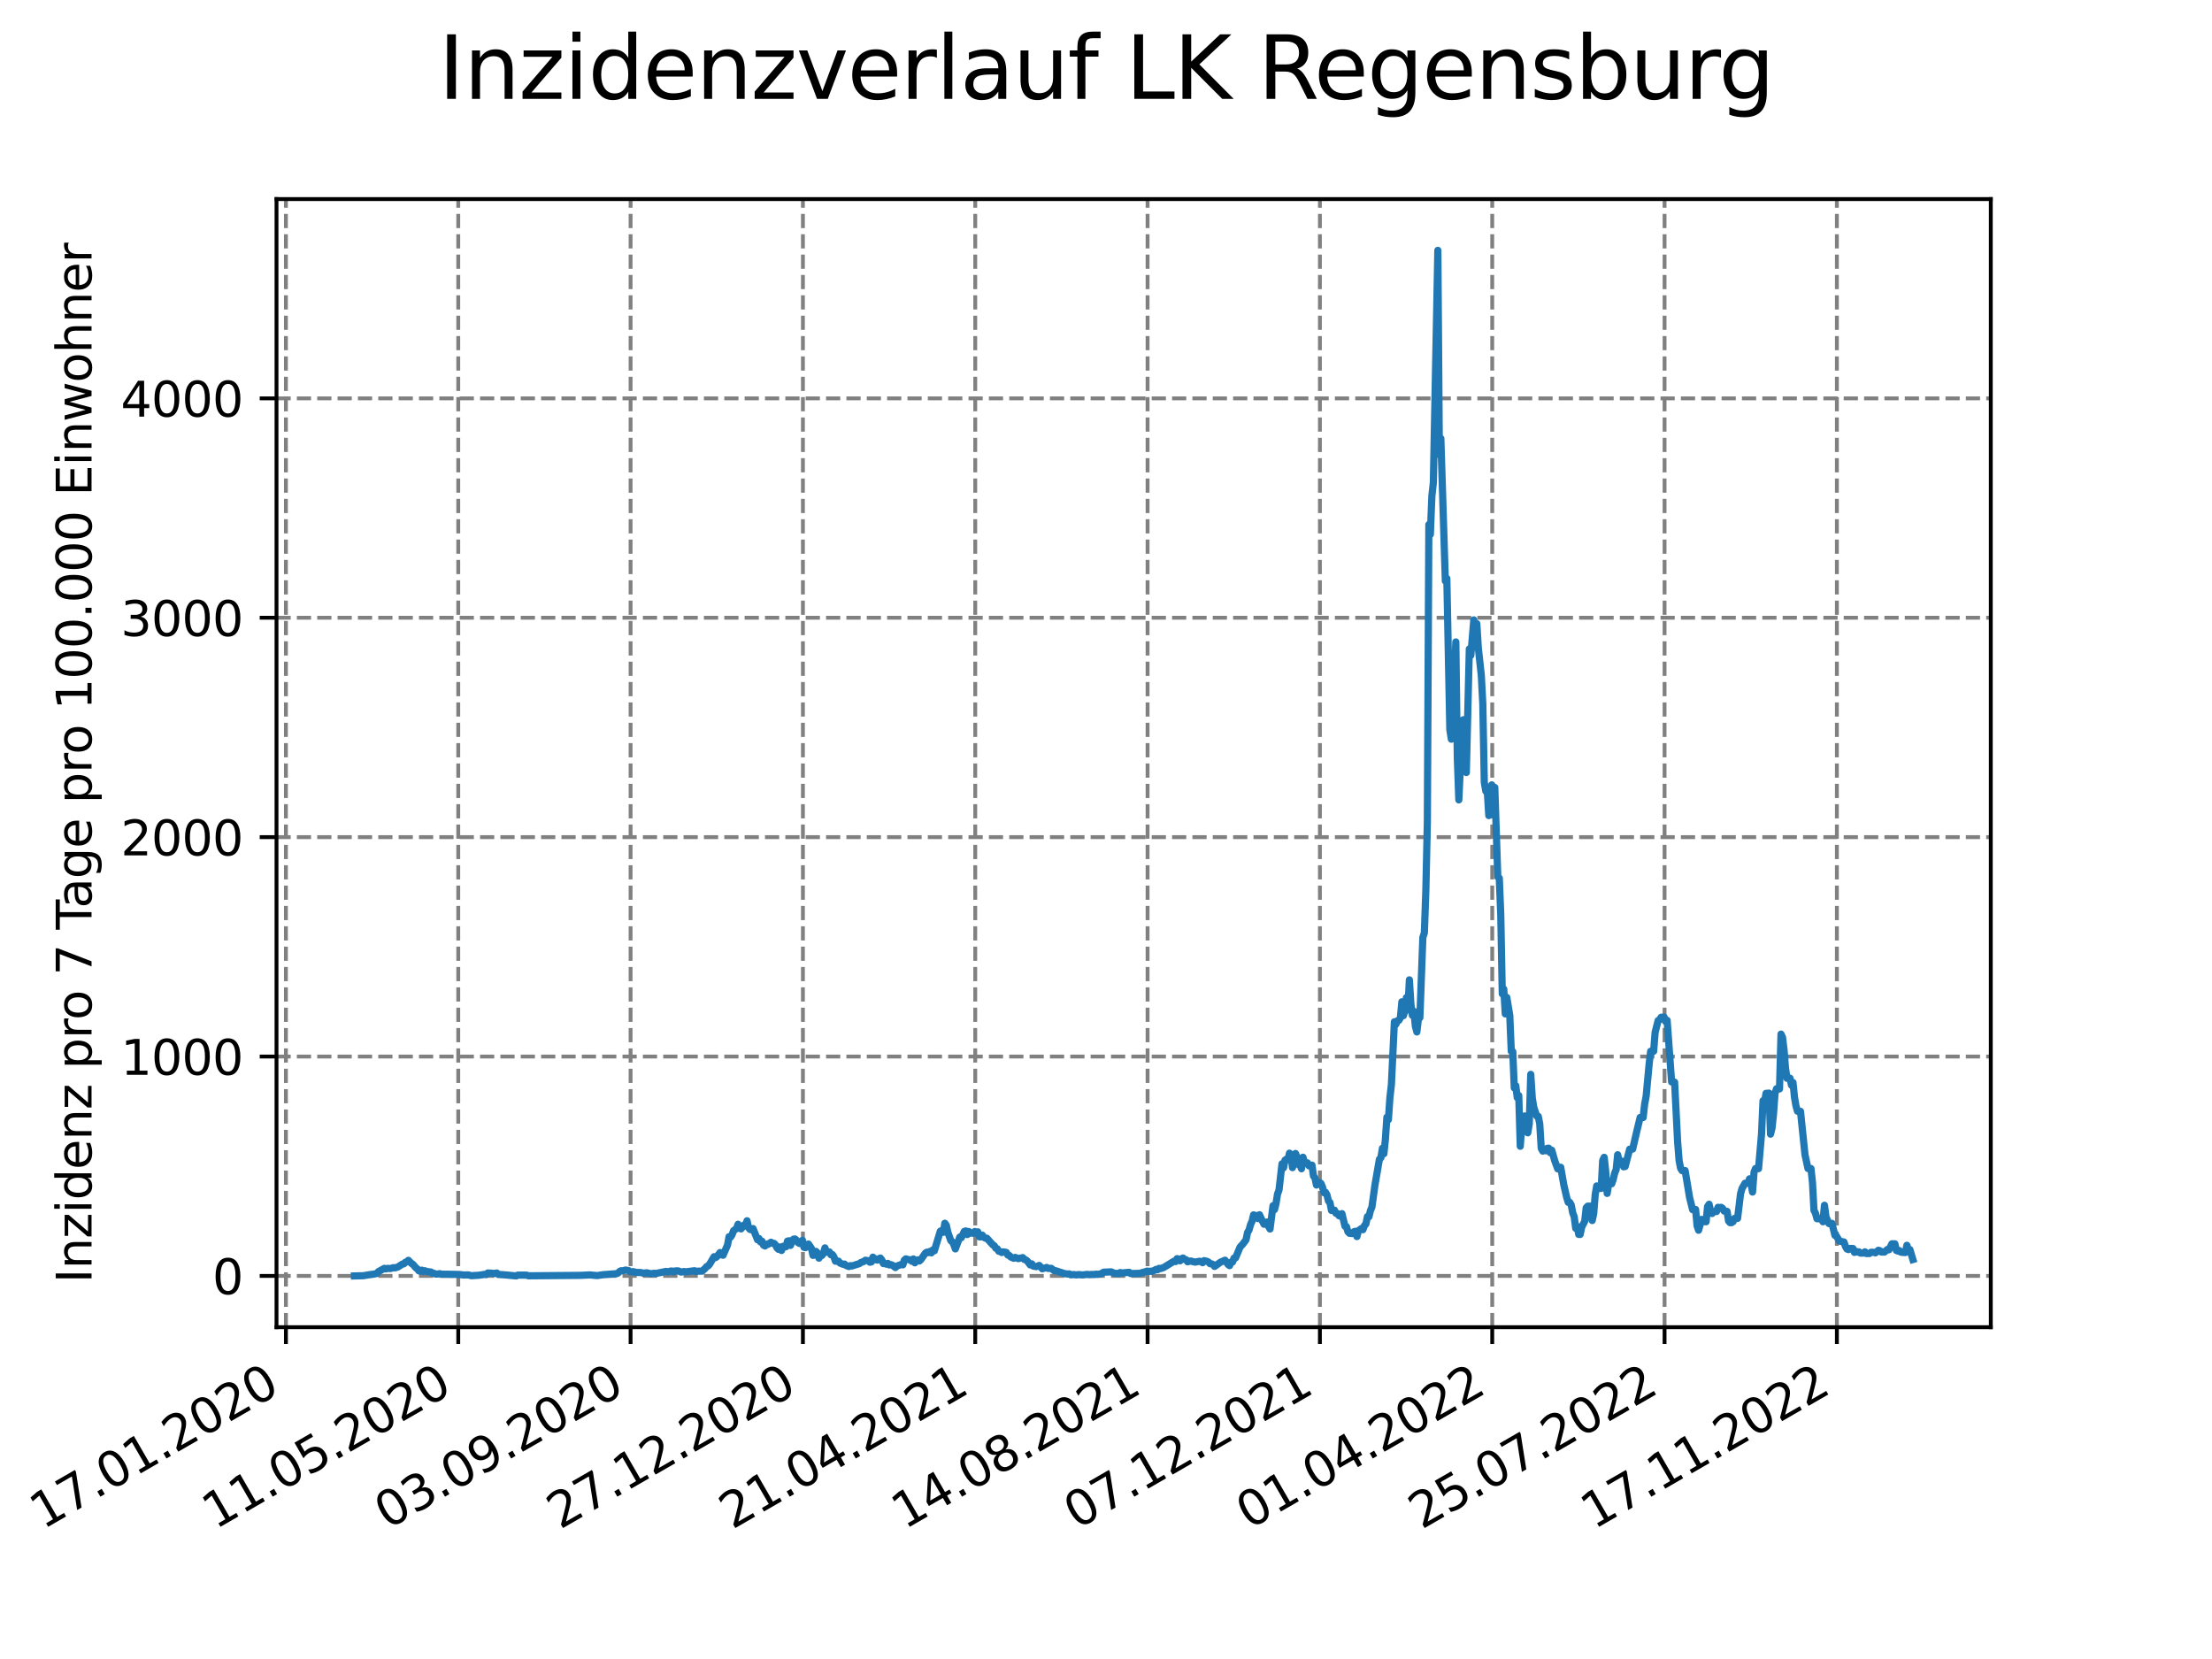 <?xml version="1.0" encoding="utf-8" standalone="no"?>
<!DOCTYPE svg PUBLIC "-//W3C//DTD SVG 1.1//EN"
  "http://www.w3.org/Graphics/SVG/1.1/DTD/svg11.dtd">
<svg xmlns:xlink="http://www.w3.org/1999/xlink" width="460.8pt" height="345.6pt" viewBox="0 0 460.8 345.6" xmlns="http://www.w3.org/2000/svg" version="1.1">
 <defs>
  <style type="text/css">*{stroke-linejoin: round; stroke-linecap: butt}</style>
 </defs>
 <g id="figure_1">
  <g id="patch_1">
   <path d="M 0 345.6 
L 460.8 345.6 
L 460.8 0 
L 0 0 
z
" style="fill: #ffffff"/>
  </g>
  <g id="axes_1">
   <g id="patch_2">
    <path d="M 57.6 276.48 
L 414.72 276.48 
L 414.72 41.472 
L 57.6 41.472 
z
" style="fill: #ffffff"/>
   </g>
   <g id="matplotlib.axis_1">
    <g id="xtick_1">
     <g id="line2d_1">
      <path d="M 59.564 276.48 
L 59.564 41.472 
" clip-path="url(#p7f7b650cb5)" style="fill: none; stroke-dasharray: 2.96,1.28; stroke-dashoffset: 0; stroke: #808080; stroke-width: 0.8"/>
     </g>
     <g id="line2d_2">
      <defs>
       <path id="mad7be0a767" d="M 0 0 
L 0 3.5 
" style="stroke: #000000; stroke-width: 0.8"/>
      </defs>
      <g>
       <use xlink:href="#mad7be0a767" x="59.564" y="276.48" style="stroke: #000000; stroke-width: 0.8"/>
      </g>
     </g>
     <g id="text_1">
      <!-- 17.01.2020 -->
      <g transform="translate(8.939 318.689) rotate(-30) scale(0.1 -0.1)">
       <defs>
        <path id="DejaVuSans-31" d="M 794 531 
L 1825 531 
L 1825 4091 
L 703 3866 
L 703 4441 
L 1819 4666 
L 2450 4666 
L 2450 531 
L 3481 531 
L 3481 0 
L 794 0 
L 794 531 
z
" transform="scale(0.016)"/>
        <path id="DejaVuSans-37" d="M 525 4666 
L 3525 4666 
L 3525 4397 
L 1831 0 
L 1172 0 
L 2766 4134 
L 525 4134 
L 525 4666 
z
" transform="scale(0.016)"/>
        <path id="DejaVuSans-2e" d="M 684 794 
L 1344 794 
L 1344 0 
L 684 0 
L 684 794 
z
" transform="scale(0.016)"/>
        <path id="DejaVuSans-30" d="M 2034 4250 
Q 1547 4250 1301 3770 
Q 1056 3291 1056 2328 
Q 1056 1369 1301 889 
Q 1547 409 2034 409 
Q 2525 409 2770 889 
Q 3016 1369 3016 2328 
Q 3016 3291 2770 3770 
Q 2525 4250 2034 4250 
z
M 2034 4750 
Q 2819 4750 3233 4129 
Q 3647 3509 3647 2328 
Q 3647 1150 3233 529 
Q 2819 -91 2034 -91 
Q 1250 -91 836 529 
Q 422 1150 422 2328 
Q 422 3509 836 4129 
Q 1250 4750 2034 4750 
z
" transform="scale(0.016)"/>
        <path id="DejaVuSans-32" d="M 1228 531 
L 3431 531 
L 3431 0 
L 469 0 
L 469 531 
Q 828 903 1448 1529 
Q 2069 2156 2228 2338 
Q 2531 2678 2651 2914 
Q 2772 3150 2772 3378 
Q 2772 3750 2511 3984 
Q 2250 4219 1831 4219 
Q 1534 4219 1204 4116 
Q 875 4013 500 3803 
L 500 4441 
Q 881 4594 1212 4672 
Q 1544 4750 1819 4750 
Q 2544 4750 2975 4387 
Q 3406 4025 3406 3419 
Q 3406 3131 3298 2873 
Q 3191 2616 2906 2266 
Q 2828 2175 2409 1742 
Q 1991 1309 1228 531 
z
" transform="scale(0.016)"/>
       </defs>
       <use xlink:href="#DejaVuSans-31"/>
       <use xlink:href="#DejaVuSans-37" x="63.623"/>
       <use xlink:href="#DejaVuSans-2e" x="127.246"/>
       <use xlink:href="#DejaVuSans-30" x="159.033"/>
       <use xlink:href="#DejaVuSans-31" x="222.656"/>
       <use xlink:href="#DejaVuSans-2e" x="286.279"/>
       <use xlink:href="#DejaVuSans-32" x="318.066"/>
       <use xlink:href="#DejaVuSans-30" x="381.689"/>
       <use xlink:href="#DejaVuSans-32" x="445.312"/>
       <use xlink:href="#DejaVuSans-30" x="508.936"/>
      </g>
     </g>
    </g>
    <g id="xtick_2">
     <g id="line2d_3">
      <path d="M 95.463 276.48 
L 95.463 41.472 
" clip-path="url(#p7f7b650cb5)" style="fill: none; stroke-dasharray: 2.96,1.28; stroke-dashoffset: 0; stroke: #808080; stroke-width: 0.8"/>
     </g>
     <g id="line2d_4">
      <g>
       <use xlink:href="#mad7be0a767" x="95.463" y="276.48" style="stroke: #000000; stroke-width: 0.8"/>
      </g>
     </g>
     <g id="text_2">
      <!-- 11.05.2020 -->
      <g transform="translate(44.838 318.689) rotate(-30) scale(0.1 -0.1)">
       <defs>
        <path id="DejaVuSans-35" d="M 691 4666 
L 3169 4666 
L 3169 4134 
L 1269 4134 
L 1269 2991 
Q 1406 3038 1543 3061 
Q 1681 3084 1819 3084 
Q 2600 3084 3056 2656 
Q 3513 2228 3513 1497 
Q 3513 744 3044 326 
Q 2575 -91 1722 -91 
Q 1428 -91 1123 -41 
Q 819 9 494 109 
L 494 744 
Q 775 591 1075 516 
Q 1375 441 1709 441 
Q 2250 441 2565 725 
Q 2881 1009 2881 1497 
Q 2881 1984 2565 2268 
Q 2250 2553 1709 2553 
Q 1456 2553 1204 2497 
Q 953 2441 691 2322 
L 691 4666 
z
" transform="scale(0.016)"/>
       </defs>
       <use xlink:href="#DejaVuSans-31"/>
       <use xlink:href="#DejaVuSans-31" x="63.623"/>
       <use xlink:href="#DejaVuSans-2e" x="127.246"/>
       <use xlink:href="#DejaVuSans-30" x="159.033"/>
       <use xlink:href="#DejaVuSans-35" x="222.656"/>
       <use xlink:href="#DejaVuSans-2e" x="286.279"/>
       <use xlink:href="#DejaVuSans-32" x="318.066"/>
       <use xlink:href="#DejaVuSans-30" x="381.689"/>
       <use xlink:href="#DejaVuSans-32" x="445.312"/>
       <use xlink:href="#DejaVuSans-30" x="508.936"/>
      </g>
     </g>
    </g>
    <g id="xtick_3">
     <g id="line2d_5">
      <path d="M 131.363 276.48 
L 131.363 41.472 
" clip-path="url(#p7f7b650cb5)" style="fill: none; stroke-dasharray: 2.96,1.28; stroke-dashoffset: 0; stroke: #808080; stroke-width: 0.8"/>
     </g>
     <g id="line2d_6">
      <g>
       <use xlink:href="#mad7be0a767" x="131.363" y="276.48" style="stroke: #000000; stroke-width: 0.8"/>
      </g>
     </g>
     <g id="text_3">
      <!-- 03.09.2020 -->
      <g transform="translate(80.737 318.689) rotate(-30) scale(0.1 -0.1)">
       <defs>
        <path id="DejaVuSans-33" d="M 2597 2516 
Q 3050 2419 3304 2112 
Q 3559 1806 3559 1356 
Q 3559 666 3084 287 
Q 2609 -91 1734 -91 
Q 1441 -91 1130 -33 
Q 819 25 488 141 
L 488 750 
Q 750 597 1062 519 
Q 1375 441 1716 441 
Q 2309 441 2620 675 
Q 2931 909 2931 1356 
Q 2931 1769 2642 2001 
Q 2353 2234 1838 2234 
L 1294 2234 
L 1294 2753 
L 1863 2753 
Q 2328 2753 2575 2939 
Q 2822 3125 2822 3475 
Q 2822 3834 2567 4026 
Q 2313 4219 1838 4219 
Q 1578 4219 1281 4162 
Q 984 4106 628 3988 
L 628 4550 
Q 988 4650 1302 4700 
Q 1616 4750 1894 4750 
Q 2613 4750 3031 4423 
Q 3450 4097 3450 3541 
Q 3450 3153 3228 2886 
Q 3006 2619 2597 2516 
z
" transform="scale(0.016)"/>
        <path id="DejaVuSans-39" d="M 703 97 
L 703 672 
Q 941 559 1184 500 
Q 1428 441 1663 441 
Q 2288 441 2617 861 
Q 2947 1281 2994 2138 
Q 2813 1869 2534 1725 
Q 2256 1581 1919 1581 
Q 1219 1581 811 2004 
Q 403 2428 403 3163 
Q 403 3881 828 4315 
Q 1253 4750 1959 4750 
Q 2769 4750 3195 4129 
Q 3622 3509 3622 2328 
Q 3622 1225 3098 567 
Q 2575 -91 1691 -91 
Q 1453 -91 1209 -44 
Q 966 3 703 97 
z
M 1959 2075 
Q 2384 2075 2632 2365 
Q 2881 2656 2881 3163 
Q 2881 3666 2632 3958 
Q 2384 4250 1959 4250 
Q 1534 4250 1286 3958 
Q 1038 3666 1038 3163 
Q 1038 2656 1286 2365 
Q 1534 2075 1959 2075 
z
" transform="scale(0.016)"/>
       </defs>
       <use xlink:href="#DejaVuSans-30"/>
       <use xlink:href="#DejaVuSans-33" x="63.623"/>
       <use xlink:href="#DejaVuSans-2e" x="127.246"/>
       <use xlink:href="#DejaVuSans-30" x="159.033"/>
       <use xlink:href="#DejaVuSans-39" x="222.656"/>
       <use xlink:href="#DejaVuSans-2e" x="286.279"/>
       <use xlink:href="#DejaVuSans-32" x="318.066"/>
       <use xlink:href="#DejaVuSans-30" x="381.689"/>
       <use xlink:href="#DejaVuSans-32" x="445.312"/>
       <use xlink:href="#DejaVuSans-30" x="508.936"/>
      </g>
     </g>
    </g>
    <g id="xtick_4">
     <g id="line2d_7">
      <path d="M 167.262 276.48 
L 167.262 41.472 
" clip-path="url(#p7f7b650cb5)" style="fill: none; stroke-dasharray: 2.96,1.28; stroke-dashoffset: 0; stroke: #808080; stroke-width: 0.8"/>
     </g>
     <g id="line2d_8">
      <g>
       <use xlink:href="#mad7be0a767" x="167.262" y="276.48" style="stroke: #000000; stroke-width: 0.8"/>
      </g>
     </g>
     <g id="text_4">
      <!-- 27.12.2020 -->
      <g transform="translate(116.637 318.689) rotate(-30) scale(0.1 -0.1)">
       <use xlink:href="#DejaVuSans-32"/>
       <use xlink:href="#DejaVuSans-37" x="63.623"/>
       <use xlink:href="#DejaVuSans-2e" x="127.246"/>
       <use xlink:href="#DejaVuSans-31" x="159.033"/>
       <use xlink:href="#DejaVuSans-32" x="222.656"/>
       <use xlink:href="#DejaVuSans-2e" x="286.279"/>
       <use xlink:href="#DejaVuSans-32" x="318.066"/>
       <use xlink:href="#DejaVuSans-30" x="381.689"/>
       <use xlink:href="#DejaVuSans-32" x="445.312"/>
       <use xlink:href="#DejaVuSans-30" x="508.936"/>
      </g>
     </g>
    </g>
    <g id="xtick_5">
     <g id="line2d_9">
      <path d="M 203.161 276.48 
L 203.161 41.472 
" clip-path="url(#p7f7b650cb5)" style="fill: none; stroke-dasharray: 2.96,1.28; stroke-dashoffset: 0; stroke: #808080; stroke-width: 0.8"/>
     </g>
     <g id="line2d_10">
      <g>
       <use xlink:href="#mad7be0a767" x="203.161" y="276.48" style="stroke: #000000; stroke-width: 0.8"/>
      </g>
     </g>
     <g id="text_5">
      <!-- 21.04.2021 -->
      <g transform="translate(152.536 318.689) rotate(-30) scale(0.1 -0.1)">
       <defs>
        <path id="DejaVuSans-34" d="M 2419 4116 
L 825 1625 
L 2419 1625 
L 2419 4116 
z
M 2253 4666 
L 3047 4666 
L 3047 1625 
L 3713 1625 
L 3713 1100 
L 3047 1100 
L 3047 0 
L 2419 0 
L 2419 1100 
L 313 1100 
L 313 1709 
L 2253 4666 
z
" transform="scale(0.016)"/>
       </defs>
       <use xlink:href="#DejaVuSans-32"/>
       <use xlink:href="#DejaVuSans-31" x="63.623"/>
       <use xlink:href="#DejaVuSans-2e" x="127.246"/>
       <use xlink:href="#DejaVuSans-30" x="159.033"/>
       <use xlink:href="#DejaVuSans-34" x="222.656"/>
       <use xlink:href="#DejaVuSans-2e" x="286.279"/>
       <use xlink:href="#DejaVuSans-32" x="318.066"/>
       <use xlink:href="#DejaVuSans-30" x="381.689"/>
       <use xlink:href="#DejaVuSans-32" x="445.312"/>
       <use xlink:href="#DejaVuSans-31" x="508.936"/>
      </g>
     </g>
    </g>
    <g id="xtick_6">
     <g id="line2d_11">
      <path d="M 239.061 276.48 
L 239.061 41.472 
" clip-path="url(#p7f7b650cb5)" style="fill: none; stroke-dasharray: 2.96,1.28; stroke-dashoffset: 0; stroke: #808080; stroke-width: 0.8"/>
     </g>
     <g id="line2d_12">
      <g>
       <use xlink:href="#mad7be0a767" x="239.061" y="276.48" style="stroke: #000000; stroke-width: 0.8"/>
      </g>
     </g>
     <g id="text_6">
      <!-- 14.08.2021 -->
      <g transform="translate(188.435 318.689) rotate(-30) scale(0.1 -0.1)">
       <defs>
        <path id="DejaVuSans-38" d="M 2034 2216 
Q 1584 2216 1326 1975 
Q 1069 1734 1069 1313 
Q 1069 891 1326 650 
Q 1584 409 2034 409 
Q 2484 409 2743 651 
Q 3003 894 3003 1313 
Q 3003 1734 2745 1975 
Q 2488 2216 2034 2216 
z
M 1403 2484 
Q 997 2584 770 2862 
Q 544 3141 544 3541 
Q 544 4100 942 4425 
Q 1341 4750 2034 4750 
Q 2731 4750 3128 4425 
Q 3525 4100 3525 3541 
Q 3525 3141 3298 2862 
Q 3072 2584 2669 2484 
Q 3125 2378 3379 2068 
Q 3634 1759 3634 1313 
Q 3634 634 3220 271 
Q 2806 -91 2034 -91 
Q 1263 -91 848 271 
Q 434 634 434 1313 
Q 434 1759 690 2068 
Q 947 2378 1403 2484 
z
M 1172 3481 
Q 1172 3119 1398 2916 
Q 1625 2713 2034 2713 
Q 2441 2713 2670 2916 
Q 2900 3119 2900 3481 
Q 2900 3844 2670 4047 
Q 2441 4250 2034 4250 
Q 1625 4250 1398 4047 
Q 1172 3844 1172 3481 
z
" transform="scale(0.016)"/>
       </defs>
       <use xlink:href="#DejaVuSans-31"/>
       <use xlink:href="#DejaVuSans-34" x="63.623"/>
       <use xlink:href="#DejaVuSans-2e" x="127.246"/>
       <use xlink:href="#DejaVuSans-30" x="159.033"/>
       <use xlink:href="#DejaVuSans-38" x="222.656"/>
       <use xlink:href="#DejaVuSans-2e" x="286.279"/>
       <use xlink:href="#DejaVuSans-32" x="318.066"/>
       <use xlink:href="#DejaVuSans-30" x="381.689"/>
       <use xlink:href="#DejaVuSans-32" x="445.312"/>
       <use xlink:href="#DejaVuSans-31" x="508.936"/>
      </g>
     </g>
    </g>
    <g id="xtick_7">
     <g id="line2d_13">
      <path d="M 274.96 276.48 
L 274.96 41.472 
" clip-path="url(#p7f7b650cb5)" style="fill: none; stroke-dasharray: 2.96,1.28; stroke-dashoffset: 0; stroke: #808080; stroke-width: 0.8"/>
     </g>
     <g id="line2d_14">
      <g>
       <use xlink:href="#mad7be0a767" x="274.96" y="276.48" style="stroke: #000000; stroke-width: 0.8"/>
      </g>
     </g>
     <g id="text_7">
      <!-- 07.12.2021 -->
      <g transform="translate(224.335 318.689) rotate(-30) scale(0.1 -0.1)">
       <use xlink:href="#DejaVuSans-30"/>
       <use xlink:href="#DejaVuSans-37" x="63.623"/>
       <use xlink:href="#DejaVuSans-2e" x="127.246"/>
       <use xlink:href="#DejaVuSans-31" x="159.033"/>
       <use xlink:href="#DejaVuSans-32" x="222.656"/>
       <use xlink:href="#DejaVuSans-2e" x="286.279"/>
       <use xlink:href="#DejaVuSans-32" x="318.066"/>
       <use xlink:href="#DejaVuSans-30" x="381.689"/>
       <use xlink:href="#DejaVuSans-32" x="445.312"/>
       <use xlink:href="#DejaVuSans-31" x="508.936"/>
      </g>
     </g>
    </g>
    <g id="xtick_8">
     <g id="line2d_15">
      <path d="M 310.859 276.48 
L 310.859 41.472 
" clip-path="url(#p7f7b650cb5)" style="fill: none; stroke-dasharray: 2.96,1.28; stroke-dashoffset: 0; stroke: #808080; stroke-width: 0.8"/>
     </g>
     <g id="line2d_16">
      <g>
       <use xlink:href="#mad7be0a767" x="310.859" y="276.48" style="stroke: #000000; stroke-width: 0.8"/>
      </g>
     </g>
     <g id="text_8">
      <!-- 01.04.2022 -->
      <g transform="translate(260.234 318.689) rotate(-30) scale(0.1 -0.1)">
       <use xlink:href="#DejaVuSans-30"/>
       <use xlink:href="#DejaVuSans-31" x="63.623"/>
       <use xlink:href="#DejaVuSans-2e" x="127.246"/>
       <use xlink:href="#DejaVuSans-30" x="159.033"/>
       <use xlink:href="#DejaVuSans-34" x="222.656"/>
       <use xlink:href="#DejaVuSans-2e" x="286.279"/>
       <use xlink:href="#DejaVuSans-32" x="318.066"/>
       <use xlink:href="#DejaVuSans-30" x="381.689"/>
       <use xlink:href="#DejaVuSans-32" x="445.312"/>
       <use xlink:href="#DejaVuSans-32" x="508.936"/>
      </g>
     </g>
    </g>
    <g id="xtick_9">
     <g id="line2d_17">
      <path d="M 346.758 276.48 
L 346.758 41.472 
" clip-path="url(#p7f7b650cb5)" style="fill: none; stroke-dasharray: 2.96,1.28; stroke-dashoffset: 0; stroke: #808080; stroke-width: 0.8"/>
     </g>
     <g id="line2d_18">
      <g>
       <use xlink:href="#mad7be0a767" x="346.758" y="276.48" style="stroke: #000000; stroke-width: 0.8"/>
      </g>
     </g>
     <g id="text_9">
      <!-- 25.07.2022 -->
      <g transform="translate(296.133 318.689) rotate(-30) scale(0.1 -0.1)">
       <use xlink:href="#DejaVuSans-32"/>
       <use xlink:href="#DejaVuSans-35" x="63.623"/>
       <use xlink:href="#DejaVuSans-2e" x="127.246"/>
       <use xlink:href="#DejaVuSans-30" x="159.033"/>
       <use xlink:href="#DejaVuSans-37" x="222.656"/>
       <use xlink:href="#DejaVuSans-2e" x="286.279"/>
       <use xlink:href="#DejaVuSans-32" x="318.066"/>
       <use xlink:href="#DejaVuSans-30" x="381.689"/>
       <use xlink:href="#DejaVuSans-32" x="445.312"/>
       <use xlink:href="#DejaVuSans-32" x="508.936"/>
      </g>
     </g>
    </g>
    <g id="xtick_10">
     <g id="line2d_19">
      <path d="M 382.658 276.48 
L 382.658 41.472 
" clip-path="url(#p7f7b650cb5)" style="fill: none; stroke-dasharray: 2.96,1.28; stroke-dashoffset: 0; stroke: #808080; stroke-width: 0.8"/>
     </g>
     <g id="line2d_20">
      <g>
       <use xlink:href="#mad7be0a767" x="382.658" y="276.48" style="stroke: #000000; stroke-width: 0.8"/>
      </g>
     </g>
     <g id="text_10">
      <!-- 17.11.2022 -->
      <g transform="translate(332.033 318.689) rotate(-30) scale(0.1 -0.1)">
       <use xlink:href="#DejaVuSans-31"/>
       <use xlink:href="#DejaVuSans-37" x="63.623"/>
       <use xlink:href="#DejaVuSans-2e" x="127.246"/>
       <use xlink:href="#DejaVuSans-31" x="159.033"/>
       <use xlink:href="#DejaVuSans-31" x="222.656"/>
       <use xlink:href="#DejaVuSans-2e" x="286.279"/>
       <use xlink:href="#DejaVuSans-32" x="318.066"/>
       <use xlink:href="#DejaVuSans-30" x="381.689"/>
       <use xlink:href="#DejaVuSans-32" x="445.312"/>
       <use xlink:href="#DejaVuSans-32" x="508.936"/>
      </g>
     </g>
    </g>
   </g>
   <g id="matplotlib.axis_2">
    <g id="ytick_1">
     <g id="line2d_21">
      <path d="M 57.6 265.798 
L 414.72 265.798 
" clip-path="url(#p7f7b650cb5)" style="fill: none; stroke-dasharray: 2.96,1.28; stroke-dashoffset: 0; stroke: #808080; stroke-width: 0.8"/>
     </g>
     <g id="line2d_22">
      <defs>
       <path id="mac14d77821" d="M 0 0 
L -3.5 0 
" style="stroke: #000000; stroke-width: 0.8"/>
      </defs>
      <g>
       <use xlink:href="#mac14d77821" x="57.6" y="265.798" style="stroke: #000000; stroke-width: 0.8"/>
      </g>
     </g>
     <g id="text_11">
      <!-- 0 -->
      <g transform="translate(44.237 269.597) scale(0.1 -0.1)">
       <use xlink:href="#DejaVuSans-30"/>
      </g>
     </g>
    </g>
    <g id="ytick_2">
     <g id="line2d_23">
      <path d="M 57.6 220.095 
L 414.72 220.095 
" clip-path="url(#p7f7b650cb5)" style="fill: none; stroke-dasharray: 2.96,1.28; stroke-dashoffset: 0; stroke: #808080; stroke-width: 0.8"/>
     </g>
     <g id="line2d_24">
      <g>
       <use xlink:href="#mac14d77821" x="57.6" y="220.095" style="stroke: #000000; stroke-width: 0.8"/>
      </g>
     </g>
     <g id="text_12">
      <!-- 1000 -->
      <g transform="translate(25.15 223.894) scale(0.1 -0.1)">
       <use xlink:href="#DejaVuSans-31"/>
       <use xlink:href="#DejaVuSans-30" x="63.623"/>
       <use xlink:href="#DejaVuSans-30" x="127.246"/>
       <use xlink:href="#DejaVuSans-30" x="190.869"/>
      </g>
     </g>
    </g>
    <g id="ytick_3">
     <g id="line2d_25">
      <path d="M 57.6 174.392 
L 414.72 174.392 
" clip-path="url(#p7f7b650cb5)" style="fill: none; stroke-dasharray: 2.96,1.28; stroke-dashoffset: 0; stroke: #808080; stroke-width: 0.8"/>
     </g>
     <g id="line2d_26">
      <g>
       <use xlink:href="#mac14d77821" x="57.6" y="174.392" style="stroke: #000000; stroke-width: 0.8"/>
      </g>
     </g>
     <g id="text_13">
      <!-- 2000 -->
      <g transform="translate(25.15 178.191) scale(0.1 -0.1)">
       <use xlink:href="#DejaVuSans-32"/>
       <use xlink:href="#DejaVuSans-30" x="63.623"/>
       <use xlink:href="#DejaVuSans-30" x="127.246"/>
       <use xlink:href="#DejaVuSans-30" x="190.869"/>
      </g>
     </g>
    </g>
    <g id="ytick_4">
     <g id="line2d_27">
      <path d="M 57.6 128.689 
L 414.72 128.689 
" clip-path="url(#p7f7b650cb5)" style="fill: none; stroke-dasharray: 2.96,1.28; stroke-dashoffset: 0; stroke: #808080; stroke-width: 0.8"/>
     </g>
     <g id="line2d_28">
      <g>
       <use xlink:href="#mac14d77821" x="57.6" y="128.689" style="stroke: #000000; stroke-width: 0.8"/>
      </g>
     </g>
     <g id="text_14">
      <!-- 3000 -->
      <g transform="translate(25.15 132.488) scale(0.1 -0.1)">
       <use xlink:href="#DejaVuSans-33"/>
       <use xlink:href="#DejaVuSans-30" x="63.623"/>
       <use xlink:href="#DejaVuSans-30" x="127.246"/>
       <use xlink:href="#DejaVuSans-30" x="190.869"/>
      </g>
     </g>
    </g>
    <g id="ytick_5">
     <g id="line2d_29">
      <path d="M 57.6 82.986 
L 414.72 82.986 
" clip-path="url(#p7f7b650cb5)" style="fill: none; stroke-dasharray: 2.96,1.28; stroke-dashoffset: 0; stroke: #808080; stroke-width: 0.8"/>
     </g>
     <g id="line2d_30">
      <g>
       <use xlink:href="#mac14d77821" x="57.6" y="82.986" style="stroke: #000000; stroke-width: 0.8"/>
      </g>
     </g>
     <g id="text_15">
      <!-- 4000 -->
      <g transform="translate(25.15 86.785) scale(0.1 -0.1)">
       <use xlink:href="#DejaVuSans-34"/>
       <use xlink:href="#DejaVuSans-30" x="63.623"/>
       <use xlink:href="#DejaVuSans-30" x="127.246"/>
       <use xlink:href="#DejaVuSans-30" x="190.869"/>
      </g>
     </g>
    </g>
    <g id="text_16">
     <!-- Inzidenz pro 7 Tage pro 100.000 Einwohner -->
     <g transform="translate(19.07 267.301) rotate(-90) scale(0.1 -0.1)">
      <defs>
       <path id="DejaVuSans-49" d="M 628 4666 
L 1259 4666 
L 1259 0 
L 628 0 
L 628 4666 
z
" transform="scale(0.016)"/>
       <path id="DejaVuSans-6e" d="M 3513 2113 
L 3513 0 
L 2938 0 
L 2938 2094 
Q 2938 2591 2744 2837 
Q 2550 3084 2163 3084 
Q 1697 3084 1428 2787 
Q 1159 2491 1159 1978 
L 1159 0 
L 581 0 
L 581 3500 
L 1159 3500 
L 1159 2956 
Q 1366 3272 1645 3428 
Q 1925 3584 2291 3584 
Q 2894 3584 3203 3211 
Q 3513 2838 3513 2113 
z
" transform="scale(0.016)"/>
       <path id="DejaVuSans-7a" d="M 353 3500 
L 3084 3500 
L 3084 2975 
L 922 459 
L 3084 459 
L 3084 0 
L 275 0 
L 275 525 
L 2438 3041 
L 353 3041 
L 353 3500 
z
" transform="scale(0.016)"/>
       <path id="DejaVuSans-69" d="M 603 3500 
L 1178 3500 
L 1178 0 
L 603 0 
L 603 3500 
z
M 603 4863 
L 1178 4863 
L 1178 4134 
L 603 4134 
L 603 4863 
z
" transform="scale(0.016)"/>
       <path id="DejaVuSans-64" d="M 2906 2969 
L 2906 4863 
L 3481 4863 
L 3481 0 
L 2906 0 
L 2906 525 
Q 2725 213 2448 61 
Q 2172 -91 1784 -91 
Q 1150 -91 751 415 
Q 353 922 353 1747 
Q 353 2572 751 3078 
Q 1150 3584 1784 3584 
Q 2172 3584 2448 3432 
Q 2725 3281 2906 2969 
z
M 947 1747 
Q 947 1113 1208 752 
Q 1469 391 1925 391 
Q 2381 391 2643 752 
Q 2906 1113 2906 1747 
Q 2906 2381 2643 2742 
Q 2381 3103 1925 3103 
Q 1469 3103 1208 2742 
Q 947 2381 947 1747 
z
" transform="scale(0.016)"/>
       <path id="DejaVuSans-65" d="M 3597 1894 
L 3597 1613 
L 953 1613 
Q 991 1019 1311 708 
Q 1631 397 2203 397 
Q 2534 397 2845 478 
Q 3156 559 3463 722 
L 3463 178 
Q 3153 47 2828 -22 
Q 2503 -91 2169 -91 
Q 1331 -91 842 396 
Q 353 884 353 1716 
Q 353 2575 817 3079 
Q 1281 3584 2069 3584 
Q 2775 3584 3186 3129 
Q 3597 2675 3597 1894 
z
M 3022 2063 
Q 3016 2534 2758 2815 
Q 2500 3097 2075 3097 
Q 1594 3097 1305 2825 
Q 1016 2553 972 2059 
L 3022 2063 
z
" transform="scale(0.016)"/>
       <path id="DejaVuSans-20" transform="scale(0.016)"/>
       <path id="DejaVuSans-70" d="M 1159 525 
L 1159 -1331 
L 581 -1331 
L 581 3500 
L 1159 3500 
L 1159 2969 
Q 1341 3281 1617 3432 
Q 1894 3584 2278 3584 
Q 2916 3584 3314 3078 
Q 3713 2572 3713 1747 
Q 3713 922 3314 415 
Q 2916 -91 2278 -91 
Q 1894 -91 1617 61 
Q 1341 213 1159 525 
z
M 3116 1747 
Q 3116 2381 2855 2742 
Q 2594 3103 2138 3103 
Q 1681 3103 1420 2742 
Q 1159 2381 1159 1747 
Q 1159 1113 1420 752 
Q 1681 391 2138 391 
Q 2594 391 2855 752 
Q 3116 1113 3116 1747 
z
" transform="scale(0.016)"/>
       <path id="DejaVuSans-72" d="M 2631 2963 
Q 2534 3019 2420 3045 
Q 2306 3072 2169 3072 
Q 1681 3072 1420 2755 
Q 1159 2438 1159 1844 
L 1159 0 
L 581 0 
L 581 3500 
L 1159 3500 
L 1159 2956 
Q 1341 3275 1631 3429 
Q 1922 3584 2338 3584 
Q 2397 3584 2469 3576 
Q 2541 3569 2628 3553 
L 2631 2963 
z
" transform="scale(0.016)"/>
       <path id="DejaVuSans-6f" d="M 1959 3097 
Q 1497 3097 1228 2736 
Q 959 2375 959 1747 
Q 959 1119 1226 758 
Q 1494 397 1959 397 
Q 2419 397 2687 759 
Q 2956 1122 2956 1747 
Q 2956 2369 2687 2733 
Q 2419 3097 1959 3097 
z
M 1959 3584 
Q 2709 3584 3137 3096 
Q 3566 2609 3566 1747 
Q 3566 888 3137 398 
Q 2709 -91 1959 -91 
Q 1206 -91 779 398 
Q 353 888 353 1747 
Q 353 2609 779 3096 
Q 1206 3584 1959 3584 
z
" transform="scale(0.016)"/>
       <path id="DejaVuSans-54" d="M -19 4666 
L 3928 4666 
L 3928 4134 
L 2272 4134 
L 2272 0 
L 1638 0 
L 1638 4134 
L -19 4134 
L -19 4666 
z
" transform="scale(0.016)"/>
       <path id="DejaVuSans-61" d="M 2194 1759 
Q 1497 1759 1228 1600 
Q 959 1441 959 1056 
Q 959 750 1161 570 
Q 1363 391 1709 391 
Q 2188 391 2477 730 
Q 2766 1069 2766 1631 
L 2766 1759 
L 2194 1759 
z
M 3341 1997 
L 3341 0 
L 2766 0 
L 2766 531 
Q 2569 213 2275 61 
Q 1981 -91 1556 -91 
Q 1019 -91 701 211 
Q 384 513 384 1019 
Q 384 1609 779 1909 
Q 1175 2209 1959 2209 
L 2766 2209 
L 2766 2266 
Q 2766 2663 2505 2880 
Q 2244 3097 1772 3097 
Q 1472 3097 1187 3025 
Q 903 2953 641 2809 
L 641 3341 
Q 956 3463 1253 3523 
Q 1550 3584 1831 3584 
Q 2591 3584 2966 3190 
Q 3341 2797 3341 1997 
z
" transform="scale(0.016)"/>
       <path id="DejaVuSans-67" d="M 2906 1791 
Q 2906 2416 2648 2759 
Q 2391 3103 1925 3103 
Q 1463 3103 1205 2759 
Q 947 2416 947 1791 
Q 947 1169 1205 825 
Q 1463 481 1925 481 
Q 2391 481 2648 825 
Q 2906 1169 2906 1791 
z
M 3481 434 
Q 3481 -459 3084 -895 
Q 2688 -1331 1869 -1331 
Q 1566 -1331 1297 -1286 
Q 1028 -1241 775 -1147 
L 775 -588 
Q 1028 -725 1275 -790 
Q 1522 -856 1778 -856 
Q 2344 -856 2625 -561 
Q 2906 -266 2906 331 
L 2906 616 
Q 2728 306 2450 153 
Q 2172 0 1784 0 
Q 1141 0 747 490 
Q 353 981 353 1791 
Q 353 2603 747 3093 
Q 1141 3584 1784 3584 
Q 2172 3584 2450 3431 
Q 2728 3278 2906 2969 
L 2906 3500 
L 3481 3500 
L 3481 434 
z
" transform="scale(0.016)"/>
       <path id="DejaVuSans-45" d="M 628 4666 
L 3578 4666 
L 3578 4134 
L 1259 4134 
L 1259 2753 
L 3481 2753 
L 3481 2222 
L 1259 2222 
L 1259 531 
L 3634 531 
L 3634 0 
L 628 0 
L 628 4666 
z
" transform="scale(0.016)"/>
       <path id="DejaVuSans-77" d="M 269 3500 
L 844 3500 
L 1563 769 
L 2278 3500 
L 2956 3500 
L 3675 769 
L 4391 3500 
L 4966 3500 
L 4050 0 
L 3372 0 
L 2619 2869 
L 1863 0 
L 1184 0 
L 269 3500 
z
" transform="scale(0.016)"/>
       <path id="DejaVuSans-68" d="M 3513 2113 
L 3513 0 
L 2938 0 
L 2938 2094 
Q 2938 2591 2744 2837 
Q 2550 3084 2163 3084 
Q 1697 3084 1428 2787 
Q 1159 2491 1159 1978 
L 1159 0 
L 581 0 
L 581 4863 
L 1159 4863 
L 1159 2956 
Q 1366 3272 1645 3428 
Q 1925 3584 2291 3584 
Q 2894 3584 3203 3211 
Q 3513 2838 3513 2113 
z
" transform="scale(0.016)"/>
      </defs>
      <use xlink:href="#DejaVuSans-49"/>
      <use xlink:href="#DejaVuSans-6e" x="29.492"/>
      <use xlink:href="#DejaVuSans-7a" x="92.871"/>
      <use xlink:href="#DejaVuSans-69" x="145.361"/>
      <use xlink:href="#DejaVuSans-64" x="173.145"/>
      <use xlink:href="#DejaVuSans-65" x="236.621"/>
      <use xlink:href="#DejaVuSans-6e" x="298.145"/>
      <use xlink:href="#DejaVuSans-7a" x="361.523"/>
      <use xlink:href="#DejaVuSans-20" x="414.014"/>
      <use xlink:href="#DejaVuSans-70" x="445.801"/>
      <use xlink:href="#DejaVuSans-72" x="509.277"/>
      <use xlink:href="#DejaVuSans-6f" x="548.141"/>
      <use xlink:href="#DejaVuSans-20" x="609.322"/>
      <use xlink:href="#DejaVuSans-37" x="641.109"/>
      <use xlink:href="#DejaVuSans-20" x="704.732"/>
      <use xlink:href="#DejaVuSans-54" x="736.52"/>
      <use xlink:href="#DejaVuSans-61" x="781.104"/>
      <use xlink:href="#DejaVuSans-67" x="842.383"/>
      <use xlink:href="#DejaVuSans-65" x="905.859"/>
      <use xlink:href="#DejaVuSans-20" x="967.383"/>
      <use xlink:href="#DejaVuSans-70" x="999.17"/>
      <use xlink:href="#DejaVuSans-72" x="1062.646"/>
      <use xlink:href="#DejaVuSans-6f" x="1101.51"/>
      <use xlink:href="#DejaVuSans-20" x="1162.691"/>
      <use xlink:href="#DejaVuSans-31" x="1194.479"/>
      <use xlink:href="#DejaVuSans-30" x="1258.102"/>
      <use xlink:href="#DejaVuSans-30" x="1321.725"/>
      <use xlink:href="#DejaVuSans-2e" x="1385.348"/>
      <use xlink:href="#DejaVuSans-30" x="1417.135"/>
      <use xlink:href="#DejaVuSans-30" x="1480.758"/>
      <use xlink:href="#DejaVuSans-30" x="1544.381"/>
      <use xlink:href="#DejaVuSans-20" x="1608.004"/>
      <use xlink:href="#DejaVuSans-45" x="1639.791"/>
      <use xlink:href="#DejaVuSans-69" x="1702.975"/>
      <use xlink:href="#DejaVuSans-6e" x="1730.758"/>
      <use xlink:href="#DejaVuSans-77" x="1794.137"/>
      <use xlink:href="#DejaVuSans-6f" x="1875.924"/>
      <use xlink:href="#DejaVuSans-68" x="1937.105"/>
      <use xlink:href="#DejaVuSans-6e" x="2000.484"/>
      <use xlink:href="#DejaVuSans-65" x="2063.863"/>
      <use xlink:href="#DejaVuSans-72" x="2125.387"/>
     </g>
    </g>
   </g>
   <g id="line2d_31">
    <path d="M 73.833 265.798 
L 75.706 265.751 
L 76.954 265.539 
L 77.891 265.421 
L 78.515 265.28 
L 78.827 264.903 
L 80.076 264.22 
L 80.388 264.338 
L 80.7 264.22 
L 81.325 264.267 
L 81.949 264.079 
L 82.261 264.126 
L 82.886 263.937 
L 83.51 263.537 
L 83.822 263.325 
L 84.134 263.278 
L 84.446 262.948 
L 84.759 262.854 
L 85.071 262.548 
L 85.695 263.184 
L 86.007 263.372 
L 86.632 264.102 
L 86.944 264.338 
L 87.256 264.738 
L 87.568 264.832 
L 87.88 264.597 
L 88.192 264.856 
L 88.505 264.715 
L 88.817 264.856 
L 89.441 264.95 
L 89.753 264.974 
L 90.065 265.209 
L 90.378 265.233 
L 90.69 265.397 
L 91.002 265.421 
L 91.626 265.327 
L 91.938 265.445 
L 93.187 265.445 
L 95.684 265.492 
L 96.621 265.609 
L 97.557 265.586 
L 98.182 265.751 
L 99.743 265.657 
L 100.991 265.468 
L 101.303 265.515 
L 101.616 265.186 
L 102.552 265.233 
L 102.864 265.303 
L 103.489 265.186 
L 103.801 265.492 
L 104.737 265.539 
L 107.547 265.798 
L 107.859 265.633 
L 109.732 265.633 
L 110.044 265.774 
L 120.97 265.68 
L 122.843 265.586 
L 124.404 265.727 
L 125.653 265.539 
L 126.901 265.445 
L 128.462 265.327 
L 128.774 265.186 
L 129.086 264.856 
L 129.399 264.715 
L 129.711 264.738 
L 130.335 264.573 
L 130.959 264.691 
L 131.272 264.926 
L 131.584 264.974 
L 131.896 264.903 
L 132.52 265.068 
L 133.457 265.091 
L 134.081 265.233 
L 134.705 265.138 
L 135.642 265.35 
L 136.266 265.233 
L 136.578 265.303 
L 138.764 264.856 
L 139.076 264.974 
L 139.7 264.785 
L 140.012 264.785 
L 140.324 264.974 
L 140.637 264.762 
L 141.261 264.738 
L 141.885 264.997 
L 142.51 264.879 
L 142.822 264.95 
L 144.695 264.715 
L 145.007 264.903 
L 145.319 264.809 
L 146.256 264.809 
L 146.88 264.244 
L 147.192 263.867 
L 147.504 263.725 
L 147.817 263.372 
L 148.753 261.794 
L 149.065 261.983 
L 149.377 261.747 
L 150.002 260.923 
L 150.314 261.394 
L 150.626 261.488 
L 151.563 259.345 
L 151.875 257.626 
L 152.187 257.72 
L 152.499 257.226 
L 152.811 256.378 
L 153.436 255.93 
L 153.748 255.036 
L 154.06 255.86 
L 154.372 256.001 
L 154.996 255.2 
L 155.309 255.342 
L 155.621 254.306 
L 155.933 255.766 
L 156.245 256.119 
L 156.557 256.19 
L 156.869 255.93 
L 157.806 258.262 
L 158.118 258.003 
L 158.43 258.733 
L 158.742 258.568 
L 159.055 259.392 
L 159.367 259.557 
L 159.679 259.18 
L 159.991 259.227 
L 160.615 258.78 
L 160.928 258.992 
L 161.24 259.015 
L 161.552 259.322 
L 161.864 259.957 
L 162.176 260.264 
L 162.488 259.769 
L 162.801 260.499 
L 163.113 259.628 
L 163.425 259.746 
L 163.737 259.722 
L 164.049 258.544 
L 164.361 258.474 
L 164.674 259.439 
L 164.986 258.568 
L 165.298 258.144 
L 165.61 258.097 
L 165.922 258.356 
L 166.234 258.851 
L 166.547 259.039 
L 166.859 259.015 
L 167.171 258.38 
L 167.483 259.84 
L 167.795 259.91 
L 168.107 259.675 
L 168.42 259.157 
L 169.044 260.075 
L 169.356 261.512 
L 169.668 261.465 
L 169.98 260.688 
L 170.293 261.017 
L 170.605 262.101 
L 170.917 261.535 
L 171.229 261.535 
L 171.541 261.088 
L 171.853 259.957 
L 172.166 260.829 
L 172.478 260.876 
L 172.79 260.805 
L 173.102 261.394 
L 173.414 261.347 
L 173.726 261.841 
L 174.039 262.736 
L 174.663 262.713 
L 174.975 263.113 
L 175.599 263.372 
L 175.912 263.325 
L 176.224 263.608 
L 176.848 263.843 
L 177.16 263.655 
L 177.472 263.725 
L 179.033 263.231 
L 179.345 262.995 
L 179.97 262.783 
L 180.282 262.524 
L 180.906 262.642 
L 181.218 262.948 
L 181.531 262.878 
L 181.843 261.889 
L 182.467 262.43 
L 182.779 262.501 
L 183.091 262.195 
L 183.404 262.077 
L 183.716 262.501 
L 184.028 263.231 
L 184.34 263.207 
L 184.652 263.349 
L 184.964 263.184 
L 185.277 263.513 
L 185.589 263.443 
L 185.901 263.561 
L 186.525 264.055 
L 186.837 263.749 
L 187.462 263.513 
L 187.774 263.396 
L 188.086 263.49 
L 188.398 262.501 
L 188.71 262.242 
L 189.335 262.43 
L 189.647 262.43 
L 189.959 262.76 
L 190.271 262.265 
L 190.583 263.066 
L 190.896 262.619 
L 191.208 262.454 
L 191.52 262.689 
L 191.832 262.407 
L 192.769 261.041 
L 193.081 260.852 
L 193.393 260.947 
L 193.705 260.688 
L 194.017 260.994 
L 194.33 260.381 
L 194.642 260.57 
L 195.266 258.497 
L 195.89 256.472 
L 196.203 256.331 
L 196.515 256.708 
L 196.827 254.824 
L 197.139 255.248 
L 197.451 256.708 
L 198.076 258.45 
L 198.388 258.709 
L 198.7 259.275 
L 199.012 260.169 
L 199.949 257.697 
L 200.261 257.838 
L 200.885 256.519 
L 201.197 256.425 
L 201.509 257.179 
L 201.822 256.543 
L 202.134 256.896 
L 202.446 256.825 
L 202.758 256.92 
L 203.07 256.543 
L 203.382 256.896 
L 203.695 256.613 
L 204.007 257.65 
L 204.319 257.673 
L 204.631 257.296 
L 204.943 257.72 
L 205.255 257.932 
L 205.568 257.932 
L 206.816 259.322 
L 207.128 259.51 
L 207.441 260.028 
L 207.753 260.146 
L 208.065 260.664 
L 208.377 260.735 
L 208.689 260.923 
L 209.001 260.782 
L 209.626 260.899 
L 209.938 261.441 
L 210.25 261.535 
L 210.562 261.865 
L 211.187 262.124 
L 211.499 261.936 
L 212.123 262.195 
L 213.06 261.983 
L 213.372 262.36 
L 213.684 262.454 
L 213.996 262.689 
L 214.62 263.513 
L 214.933 263.278 
L 215.245 263.749 
L 215.869 263.867 
L 216.493 263.608 
L 217.118 264.314 
L 218.054 264.032 
L 218.366 264.244 
L 218.991 264.22 
L 219.615 264.715 
L 219.927 264.715 
L 221.8 265.327 
L 222.425 265.397 
L 222.737 265.374 
L 223.049 265.562 
L 223.673 265.515 
L 224.298 265.586 
L 224.61 265.515 
L 225.546 265.586 
L 226.171 265.515 
L 226.483 265.468 
L 226.795 265.539 
L 227.419 265.492 
L 228.044 265.492 
L 228.356 265.421 
L 228.668 265.468 
L 229.292 265.374 
L 229.917 265.021 
L 231.477 264.95 
L 232.102 265.233 
L 233.038 265.303 
L 233.35 265.091 
L 233.663 265.186 
L 235.223 265.044 
L 235.536 265.303 
L 237.409 265.256 
L 238.657 264.903 
L 238.97 264.785 
L 239.282 264.879 
L 239.594 264.809 
L 239.906 264.856 
L 240.53 264.62 
L 240.843 264.432 
L 241.155 264.503 
L 241.467 264.22 
L 241.779 264.267 
L 242.403 264.055 
L 244.589 262.713 
L 244.901 262.807 
L 245.213 262.195 
L 245.525 262.312 
L 245.837 262.642 
L 246.149 262.195 
L 246.462 262.077 
L 246.774 262.36 
L 247.086 262.43 
L 247.398 262.854 
L 248.022 262.689 
L 248.959 262.925 
L 249.895 262.736 
L 250.208 262.831 
L 250.52 263.042 
L 250.832 262.619 
L 251.456 262.76 
L 251.768 262.925 
L 252.081 263.254 
L 252.393 263.278 
L 252.705 263.419 
L 253.017 263.82 
L 254.266 262.925 
L 255.202 262.524 
L 255.827 263.419 
L 256.139 263.655 
L 256.451 262.925 
L 256.763 262.901 
L 257.075 262.077 
L 257.387 262.053 
L 258.324 259.793 
L 258.948 259.11 
L 259.573 258.262 
L 259.885 256.755 
L 260.197 256.237 
L 260.509 255.106 
L 260.821 254.423 
L 261.133 253.081 
L 261.446 253.246 
L 261.758 253.199 
L 262.07 253.858 
L 262.382 253.057 
L 263.006 254.447 
L 263.319 255.036 
L 263.631 254.918 
L 263.943 254.565 
L 264.255 255.483 
L 264.567 256.025 
L 265.192 251.173 
L 265.504 251.974 
L 265.816 250.726 
L 266.128 248.748 
L 266.44 247.9 
L 267.065 242.436 
L 267.377 243.284 
L 267.689 241.683 
L 268.001 241.471 
L 268.313 241.565 
L 268.625 240.223 
L 268.938 240.552 
L 269.25 243.237 
L 269.874 240.293 
L 270.186 241.023 
L 270.498 242.601 
L 270.811 242.625 
L 271.123 243.473 
L 271.435 241.071 
L 271.747 242.154 
L 272.371 242.248 
L 272.684 242.86 
L 272.996 242.931 
L 273.308 242.719 
L 273.62 244.98 
L 273.932 245.404 
L 274.244 246.864 
L 274.557 246.675 
L 274.869 246.322 
L 275.181 246.534 
L 275.493 247.264 
L 275.805 248.465 
L 276.117 248.371 
L 276.43 248.913 
L 276.742 250.184 
L 277.054 250.514 
L 277.366 252.162 
L 277.678 252.021 
L 277.99 252.092 
L 278.303 252.751 
L 278.615 252.798 
L 278.927 253.246 
L 279.239 253.364 
L 279.551 252.822 
L 280.176 255.436 
L 280.488 255.53 
L 280.8 256.59 
L 281.112 256.92 
L 281.737 256.967 
L 282.049 256.59 
L 282.361 256.496 
L 282.673 257.602 
L 282.985 256.378 
L 283.61 255.93 
L 283.922 256.166 
L 284.234 255.318 
L 284.546 254.965 
L 284.858 253.434 
L 285.17 253.481 
L 285.483 252.21 
L 285.795 251.456 
L 286.419 246.911 
L 287.356 241.494 
L 287.668 241.165 
L 287.98 239.21 
L 288.292 240.341 
L 288.604 237.326 
L 288.916 232.734 
L 289.229 233.252 
L 289.541 228.683 
L 289.853 225.952 
L 290.477 212.858 
L 290.789 213.376 
L 291.102 212.646 
L 291.414 212.552 
L 291.726 212.034 
L 292.038 208.69 
L 292.35 211.586 
L 292.662 210.526 
L 292.975 207.818 
L 293.287 210.362 
L 293.599 204.121 
L 293.911 209.161 
L 294.223 211.516 
L 294.535 210.668 
L 294.848 213.8 
L 295.16 214.977 
L 295.472 212.293 
L 295.784 212.01 
L 296.408 195.266 
L 296.721 194.324 
L 297.033 185.446 
L 297.345 171.175 
L 297.657 109.286 
L 297.969 111.335 
L 298.281 103.399 
L 298.594 100.525 
L 299.53 52.154 
L 299.842 94.709 
L 300.154 91.341 
L 301.091 121.037 
L 301.403 120.496 
L 302.027 152.005 
L 302.34 153.983 
L 302.652 149.203 
L 303.276 133.731 
L 303.588 157.869 
L 303.9 166.63 
L 304.525 153.277 
L 304.837 149.933 
L 305.149 150.051 
L 305.461 160.931 
L 306.086 135.191 
L 306.398 136.533 
L 307.022 129.138 
L 307.334 132.906 
L 307.646 129.916 
L 307.959 134.979 
L 308.583 140.701 
L 308.895 146.636 
L 309.207 162.979 
L 309.519 164.816 
L 309.832 164.84 
L 310.144 169.903 
L 310.456 169.691 
L 310.768 163.498 
L 311.08 167.218 
L 311.392 164.039 
L 312.017 182.667 
L 312.329 182.926 
L 312.641 190.674 
L 312.953 207.041 
L 313.265 206.052 
L 313.578 211.209 
L 313.89 207.771 
L 314.514 211.539 
L 314.826 219.004 
L 315.138 219.075 
L 315.451 226.635 
L 315.763 226.164 
L 316.075 228.66 
L 316.387 228.212 
L 316.699 238.786 
L 317.011 234.477 
L 317.324 234.641 
L 317.636 232.475 
L 317.948 233.841 
L 318.26 235.984 
L 318.572 234.1 
L 318.884 223.809 
L 319.197 228.707 
L 319.509 230.662 
L 320.133 232.498 
L 320.445 232.546 
L 320.757 234.123 
L 321.07 239.234 
L 321.382 239.799 
L 321.694 239.587 
L 322.006 239.728 
L 322.318 239.21 
L 322.63 239.187 
L 322.943 240.129 
L 323.255 239.61 
L 323.879 241.801 
L 324.503 243.496 
L 324.816 243.52 
L 325.128 243.166 
L 325.752 246.746 
L 326.377 249.478 
L 326.689 250.467 
L 327.001 250.467 
L 327.313 251.009 
L 327.625 252.657 
L 327.937 253.481 
L 328.25 255.883 
L 328.562 255.483 
L 328.874 257.155 
L 329.186 257.155 
L 329.498 255.624 
L 330.123 254.423 
L 330.435 251.597 
L 330.747 251.268 
L 331.371 251.268 
L 331.683 254.258 
L 331.996 252.822 
L 332.308 248.866 
L 332.62 247.052 
L 332.932 247.57 
L 333.556 247.57 
L 333.869 241.73 
L 334.181 241.094 
L 334.493 243.967 
L 334.805 248.606 
L 335.117 246.605 
L 335.742 246.605 
L 336.054 245.71 
L 336.366 244.391 
L 336.678 243.661 
L 336.99 240.552 
L 337.302 241.895 
L 337.927 241.895 
L 338.239 243.072 
L 338.551 243.002 
L 339.488 239.399 
L 340.112 239.375 
L 341.048 235.348 
L 341.673 232.781 
L 342.297 232.805 
L 342.609 230.002 
L 342.921 228.377 
L 343.546 221.666 
L 343.858 219.004 
L 344.482 219.004 
L 344.794 215.048 
L 345.419 212.599 
L 345.731 212.434 
L 346.043 211.916 
L 346.667 211.869 
L 346.98 212.811 
L 347.292 212.552 
L 348.228 225.386 
L 348.853 225.433 
L 349.477 237.821 
L 349.789 241.777 
L 350.101 243.378 
L 350.413 243.873 
L 351.038 243.849 
L 351.974 249.478 
L 352.599 251.998 
L 353.223 251.951 
L 353.535 255.365 
L 353.847 256.284 
L 354.472 254.023 
L 354.784 254.47 
L 355.408 254.517 
L 355.72 251.338 
L 356.032 250.867 
L 356.345 252.257 
L 356.657 252.798 
L 356.969 252.422 
L 357.593 252.374 
L 357.905 251.503 
L 358.218 251.644 
L 358.53 251.503 
L 358.842 251.715 
L 359.154 252.28 
L 359.778 252.351 
L 360.091 254.353 
L 360.403 254.706 
L 360.715 254.706 
L 361.027 254.494 
L 361.339 253.811 
L 361.964 253.811 
L 362.588 248.677 
L 362.9 247.57 
L 363.524 246.487 
L 364.149 246.463 
L 364.461 245.569 
L 364.773 246.581 
L 365.085 248.324 
L 365.397 244.179 
L 365.71 243.426 
L 366.334 243.449 
L 366.958 236.243 
L 367.27 229.296 
L 367.583 229.625 
L 367.895 227.765 
L 368.519 227.718 
L 368.831 236.266 
L 369.143 235.018 
L 369.456 232.027 
L 369.768 227.765 
L 370.08 226.799 
L 370.704 226.846 
L 371.017 215.425 
L 371.329 216.084 
L 371.641 218.651 
L 371.953 222.513 
L 372.265 224.633 
L 372.89 224.609 
L 373.202 226.069 
L 373.514 225.504 
L 373.826 228.589 
L 374.138 230.402 
L 374.45 231.486 
L 375.075 231.509 
L 376.011 240.552 
L 376.636 243.426 
L 377.26 243.426 
L 377.572 246.346 
L 377.884 252.139 
L 378.196 252.728 
L 378.509 253.882 
L 379.445 253.905 
L 379.757 254.517 
L 380.069 251.079 
L 380.382 253.481 
L 381.006 254.894 
L 381.63 254.847 
L 382.255 257.367 
L 382.567 257.508 
L 383.191 258.544 
L 384.128 258.733 
L 384.44 259.651 
L 384.752 260.193 
L 385.064 260.311 
L 385.376 260.075 
L 386.001 260.075 
L 386.313 260.899 
L 386.625 260.664 
L 386.937 260.829 
L 387.249 260.782 
L 387.561 261.041 
L 388.186 261.041 
L 388.498 260.782 
L 388.81 261.135 
L 389.434 261.135 
L 389.747 260.876 
L 390.371 260.876 
L 390.683 260.994 
L 391.307 260.452 
L 391.62 260.546 
L 391.932 260.829 
L 392.556 260.829 
L 393.18 260.287 
L 393.493 260.358 
L 394.117 259.11 
L 394.741 259.11 
L 395.053 260.499 
L 395.366 260.617 
L 395.678 260.523 
L 395.99 260.852 
L 396.614 260.923 
L 396.926 260.923 
L 397.239 259.416 
L 397.551 260.358 
L 397.863 260.311 
L 398.487 262.383 
L 398.487 262.383 
" clip-path="url(#p7f7b650cb5)" style="fill: none; stroke: #1f77b4; stroke-width: 1.5; stroke-linecap: square"/>
   </g>
   <g id="patch_3">
    <path d="M 57.6 276.48 
L 57.6 41.472 
" style="fill: none; stroke: #000000; stroke-width: 0.8; stroke-linejoin: miter; stroke-linecap: square"/>
   </g>
   <g id="patch_4">
    <path d="M 414.72 276.48 
L 414.72 41.472 
" style="fill: none; stroke: #000000; stroke-width: 0.8; stroke-linejoin: miter; stroke-linecap: square"/>
   </g>
   <g id="patch_5">
    <path d="M 57.6 276.48 
L 414.72 276.48 
" style="fill: none; stroke: #000000; stroke-width: 0.8; stroke-linejoin: miter; stroke-linecap: square"/>
   </g>
   <g id="patch_6">
    <path d="M 57.6 41.472 
L 414.72 41.472 
" style="fill: none; stroke: #000000; stroke-width: 0.8; stroke-linejoin: miter; stroke-linecap: square"/>
   </g>
  </g>
  <g id="text_17">
   <!-- Inzidenzverlauf LK Regensburg -->
   <g transform="translate(91.346 20.589) scale(0.18 -0.18)">
    <defs>
     <path id="DejaVuSans-76" d="M 191 3500 
L 800 3500 
L 1894 563 
L 2988 3500 
L 3597 3500 
L 2284 0 
L 1503 0 
L 191 3500 
z
" transform="scale(0.016)"/>
     <path id="DejaVuSans-6c" d="M 603 4863 
L 1178 4863 
L 1178 0 
L 603 0 
L 603 4863 
z
" transform="scale(0.016)"/>
     <path id="DejaVuSans-75" d="M 544 1381 
L 544 3500 
L 1119 3500 
L 1119 1403 
Q 1119 906 1312 657 
Q 1506 409 1894 409 
Q 2359 409 2629 706 
Q 2900 1003 2900 1516 
L 2900 3500 
L 3475 3500 
L 3475 0 
L 2900 0 
L 2900 538 
Q 2691 219 2414 64 
Q 2138 -91 1772 -91 
Q 1169 -91 856 284 
Q 544 659 544 1381 
z
M 1991 3584 
L 1991 3584 
z
" transform="scale(0.016)"/>
     <path id="DejaVuSans-66" d="M 2375 4863 
L 2375 4384 
L 1825 4384 
Q 1516 4384 1395 4259 
Q 1275 4134 1275 3809 
L 1275 3500 
L 2222 3500 
L 2222 3053 
L 1275 3053 
L 1275 0 
L 697 0 
L 697 3053 
L 147 3053 
L 147 3500 
L 697 3500 
L 697 3744 
Q 697 4328 969 4595 
Q 1241 4863 1831 4863 
L 2375 4863 
z
" transform="scale(0.016)"/>
     <path id="DejaVuSans-4c" d="M 628 4666 
L 1259 4666 
L 1259 531 
L 3531 531 
L 3531 0 
L 628 0 
L 628 4666 
z
" transform="scale(0.016)"/>
     <path id="DejaVuSans-4b" d="M 628 4666 
L 1259 4666 
L 1259 2694 
L 3353 4666 
L 4166 4666 
L 1850 2491 
L 4331 0 
L 3500 0 
L 1259 2247 
L 1259 0 
L 628 0 
L 628 4666 
z
" transform="scale(0.016)"/>
     <path id="DejaVuSans-52" d="M 2841 2188 
Q 3044 2119 3236 1894 
Q 3428 1669 3622 1275 
L 4263 0 
L 3584 0 
L 2988 1197 
Q 2756 1666 2539 1819 
Q 2322 1972 1947 1972 
L 1259 1972 
L 1259 0 
L 628 0 
L 628 4666 
L 2053 4666 
Q 2853 4666 3247 4331 
Q 3641 3997 3641 3322 
Q 3641 2881 3436 2590 
Q 3231 2300 2841 2188 
z
M 1259 4147 
L 1259 2491 
L 2053 2491 
Q 2509 2491 2742 2702 
Q 2975 2913 2975 3322 
Q 2975 3731 2742 3939 
Q 2509 4147 2053 4147 
L 1259 4147 
z
" transform="scale(0.016)"/>
     <path id="DejaVuSans-73" d="M 2834 3397 
L 2834 2853 
Q 2591 2978 2328 3040 
Q 2066 3103 1784 3103 
Q 1356 3103 1142 2972 
Q 928 2841 928 2578 
Q 928 2378 1081 2264 
Q 1234 2150 1697 2047 
L 1894 2003 
Q 2506 1872 2764 1633 
Q 3022 1394 3022 966 
Q 3022 478 2636 193 
Q 2250 -91 1575 -91 
Q 1294 -91 989 -36 
Q 684 19 347 128 
L 347 722 
Q 666 556 975 473 
Q 1284 391 1588 391 
Q 1994 391 2212 530 
Q 2431 669 2431 922 
Q 2431 1156 2273 1281 
Q 2116 1406 1581 1522 
L 1381 1569 
Q 847 1681 609 1914 
Q 372 2147 372 2553 
Q 372 3047 722 3315 
Q 1072 3584 1716 3584 
Q 2034 3584 2315 3537 
Q 2597 3491 2834 3397 
z
" transform="scale(0.016)"/>
     <path id="DejaVuSans-62" d="M 3116 1747 
Q 3116 2381 2855 2742 
Q 2594 3103 2138 3103 
Q 1681 3103 1420 2742 
Q 1159 2381 1159 1747 
Q 1159 1113 1420 752 
Q 1681 391 2138 391 
Q 2594 391 2855 752 
Q 3116 1113 3116 1747 
z
M 1159 2969 
Q 1341 3281 1617 3432 
Q 1894 3584 2278 3584 
Q 2916 3584 3314 3078 
Q 3713 2572 3713 1747 
Q 3713 922 3314 415 
Q 2916 -91 2278 -91 
Q 1894 -91 1617 61 
Q 1341 213 1159 525 
L 1159 0 
L 581 0 
L 581 4863 
L 1159 4863 
L 1159 2969 
z
" transform="scale(0.016)"/>
    </defs>
    <use xlink:href="#DejaVuSans-49"/>
    <use xlink:href="#DejaVuSans-6e" x="29.492"/>
    <use xlink:href="#DejaVuSans-7a" x="92.871"/>
    <use xlink:href="#DejaVuSans-69" x="145.361"/>
    <use xlink:href="#DejaVuSans-64" x="173.145"/>
    <use xlink:href="#DejaVuSans-65" x="236.621"/>
    <use xlink:href="#DejaVuSans-6e" x="298.145"/>
    <use xlink:href="#DejaVuSans-7a" x="361.523"/>
    <use xlink:href="#DejaVuSans-76" x="414.014"/>
    <use xlink:href="#DejaVuSans-65" x="473.193"/>
    <use xlink:href="#DejaVuSans-72" x="534.717"/>
    <use xlink:href="#DejaVuSans-6c" x="575.83"/>
    <use xlink:href="#DejaVuSans-61" x="603.613"/>
    <use xlink:href="#DejaVuSans-75" x="664.893"/>
    <use xlink:href="#DejaVuSans-66" x="728.271"/>
    <use xlink:href="#DejaVuSans-20" x="763.477"/>
    <use xlink:href="#DejaVuSans-4c" x="795.264"/>
    <use xlink:href="#DejaVuSans-4b" x="850.977"/>
    <use xlink:href="#DejaVuSans-20" x="916.553"/>
    <use xlink:href="#DejaVuSans-52" x="948.34"/>
    <use xlink:href="#DejaVuSans-65" x="1013.322"/>
    <use xlink:href="#DejaVuSans-67" x="1074.846"/>
    <use xlink:href="#DejaVuSans-65" x="1138.322"/>
    <use xlink:href="#DejaVuSans-6e" x="1199.846"/>
    <use xlink:href="#DejaVuSans-73" x="1263.225"/>
    <use xlink:href="#DejaVuSans-62" x="1315.324"/>
    <use xlink:href="#DejaVuSans-75" x="1378.801"/>
    <use xlink:href="#DejaVuSans-72" x="1442.18"/>
    <use xlink:href="#DejaVuSans-67" x="1481.543"/>
   </g>
  </g>
 </g>
 <defs>
  <clipPath id="p7f7b650cb5">
   <rect x="57.6" y="41.472" width="357.12" height="235.008"/>
  </clipPath>
 </defs>
</svg>

